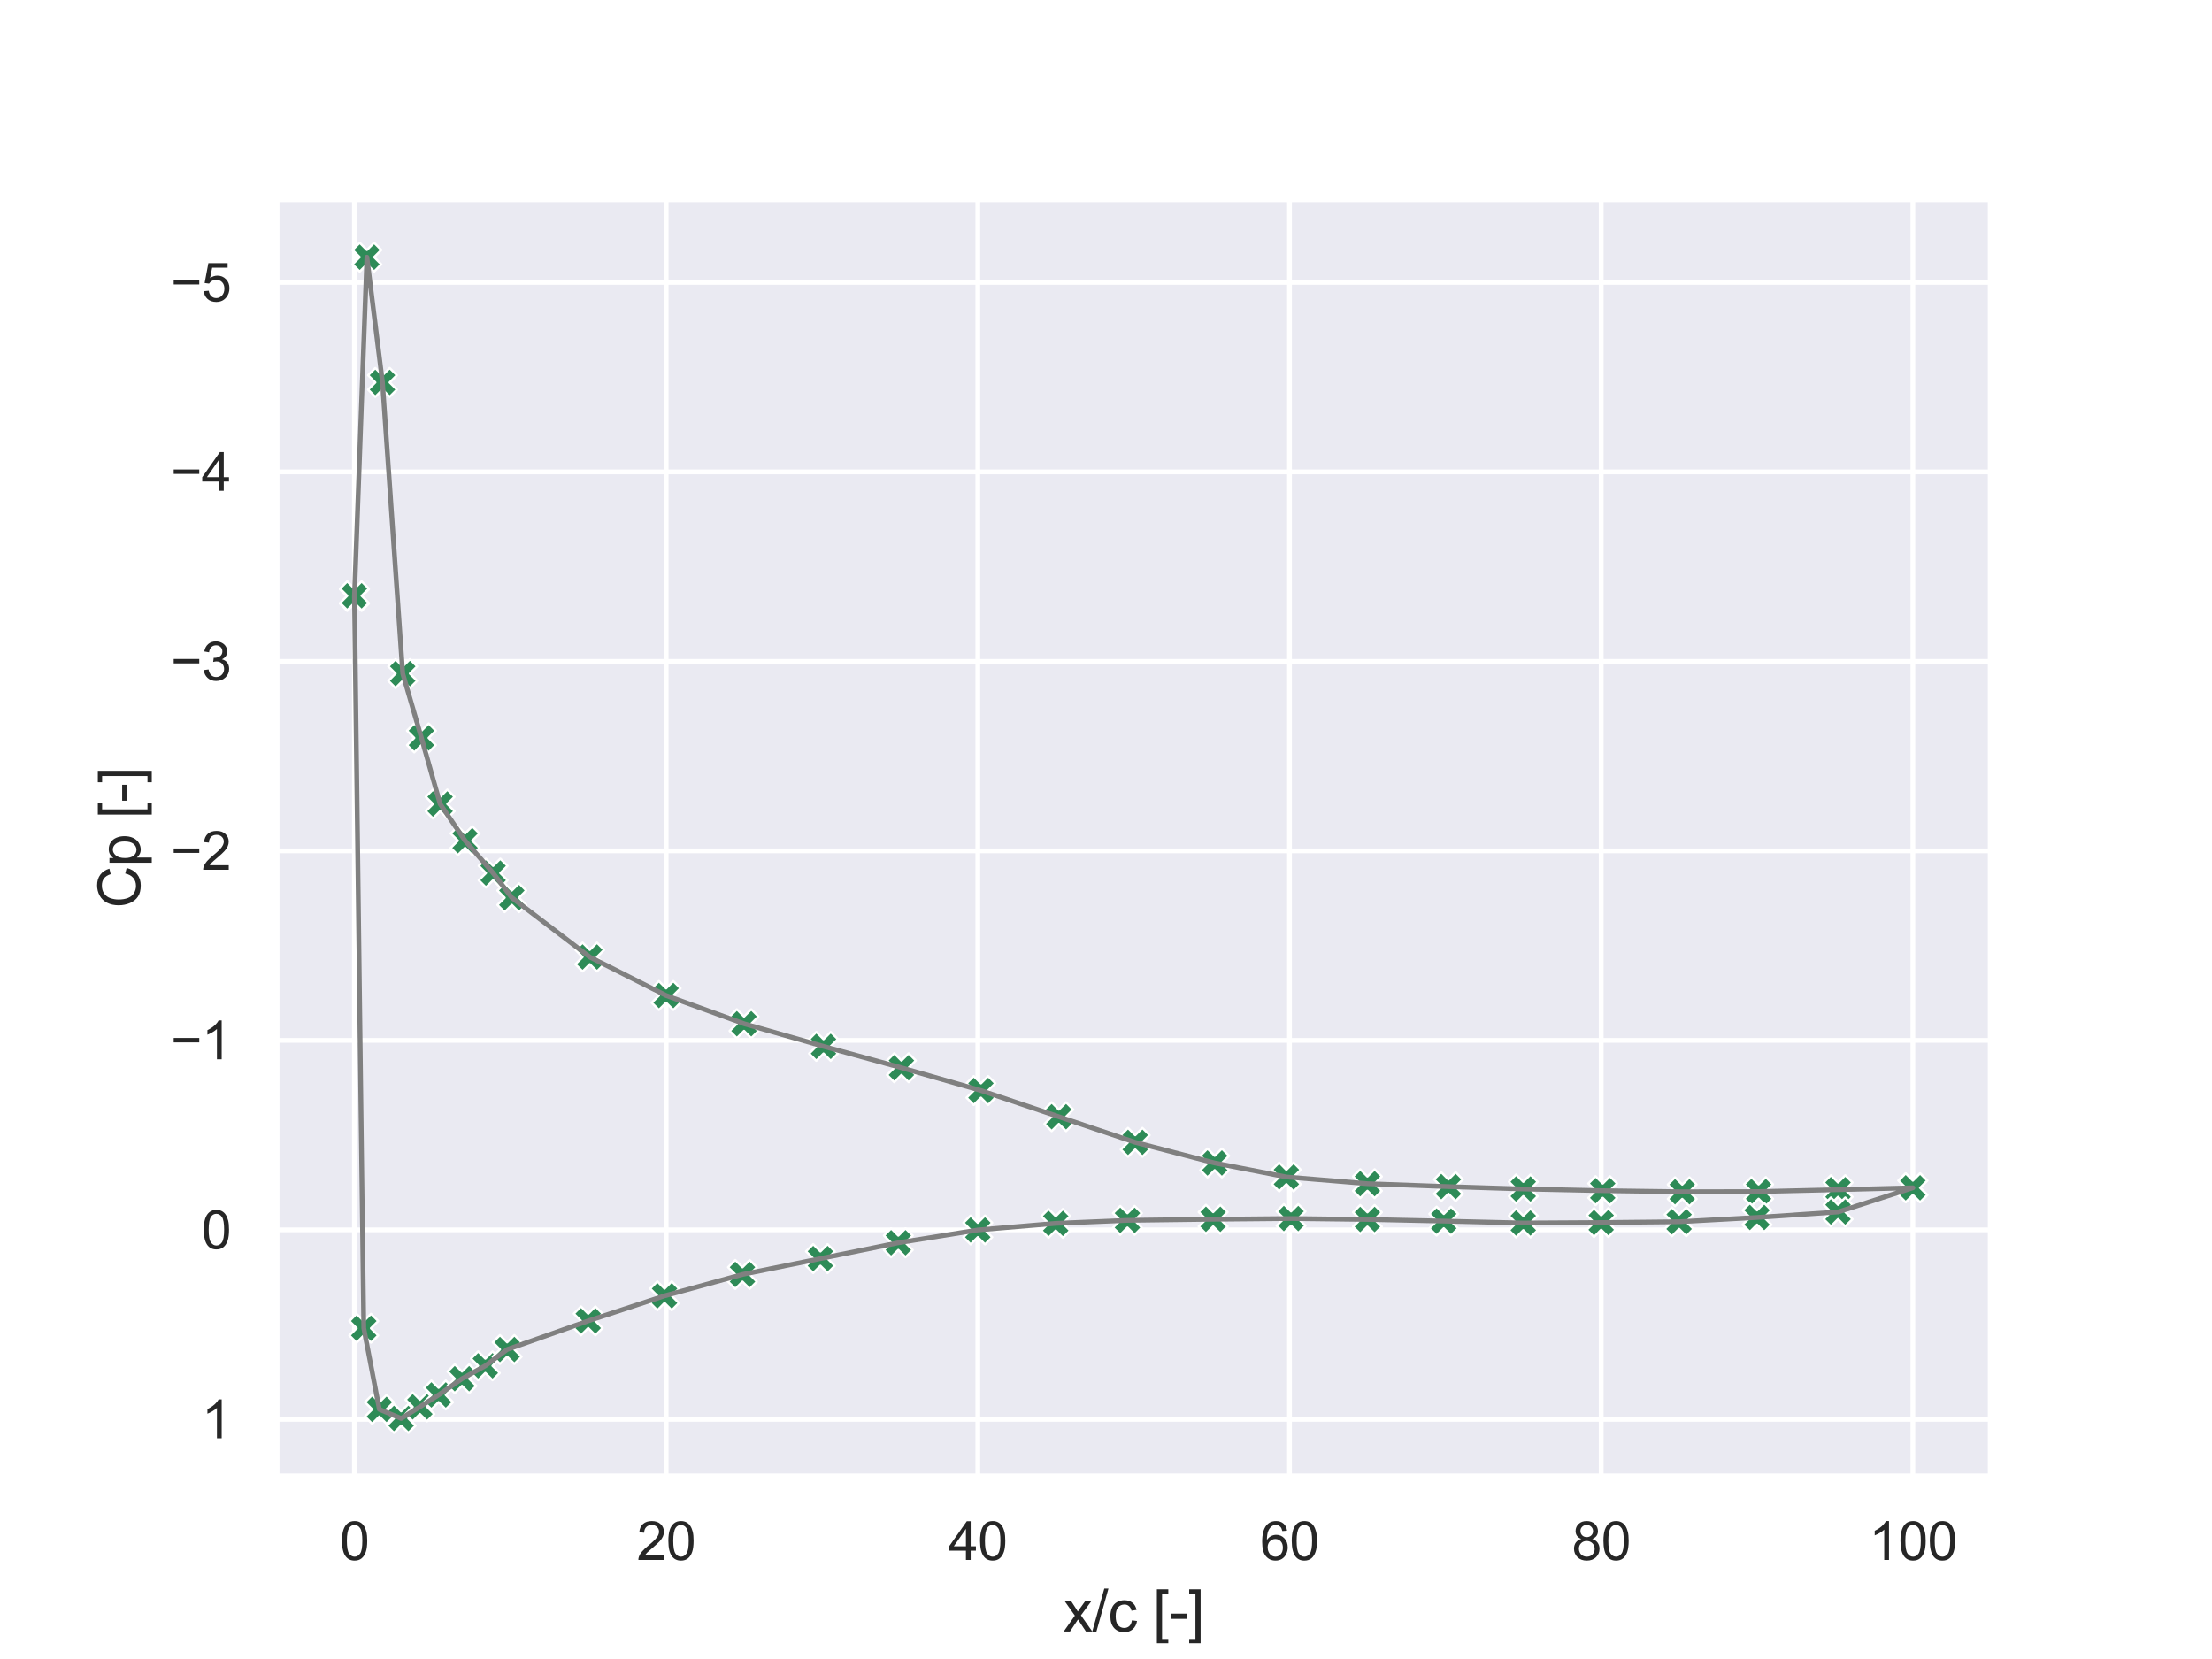 <?xml version="1.0" encoding="utf-8" standalone="no"?>
<!DOCTYPE svg PUBLIC "-//W3C//DTD SVG 1.1//EN"
  "http://www.w3.org/Graphics/SVG/1.1/DTD/svg11.dtd">
<svg xmlns:xlink="http://www.w3.org/1999/xlink" width="460.8pt" height="345.6pt" viewBox="0 0 460.8 345.6" xmlns="http://www.w3.org/2000/svg" version="1.1">
 <defs>
  <style type="text/css">*{stroke-linejoin: round; stroke-linecap: butt}</style>
 </defs>
 <g id="figure_1">
  <g id="patch_1">
   <path d="M 0 345.6 
L 460.8 345.6 
L 460.8 0 
L 0 0 
z
" style="fill: #ffffff"/>
  </g>
  <g id="axes_1">
   <g id="patch_2">
    <path d="M 57.6 307.584 
L 414.72 307.584 
L 414.72 41.472 
L 57.6 41.472 
z
" style="fill: #eaeaf2"/>
   </g>
   <g id="matplotlib.axis_1">
    <g id="xtick_1">
     <g id="line2d_1">
      <path d="M 73.833 307.584 
L 73.833 41.472 
" clip-path="url(#p727a77479d)" style="fill: none; stroke: #ffffff; stroke-linecap: round"/>
     </g>
     <g id="text_1">
      <!-- 0 -->
      <g style="fill: #262626" transform="translate(70.774 324.958) scale(0.11 -0.11)">
       <defs>
        <path id="ArialMT-30" d="M 266 2259 
Q 266 3072 433 3567 
Q 600 4063 929 4331 
Q 1259 4600 1759 4600 
Q 2128 4600 2406 4451 
Q 2684 4303 2865 4023 
Q 3047 3744 3150 3342 
Q 3253 2941 3253 2259 
Q 3253 1453 3087 958 
Q 2922 463 2592 192 
Q 2263 -78 1759 -78 
Q 1097 -78 719 397 
Q 266 969 266 2259 
z
M 844 2259 
Q 844 1131 1108 757 
Q 1372 384 1759 384 
Q 2147 384 2411 759 
Q 2675 1134 2675 2259 
Q 2675 3391 2411 3762 
Q 2147 4134 1753 4134 
Q 1366 4134 1134 3806 
Q 844 3388 844 2259 
z
" transform="scale(0.016)"/>
       </defs>
       <use xlink:href="#ArialMT-30"/>
      </g>
     </g>
    </g>
    <g id="xtick_2">
     <g id="line2d_2">
      <path d="M 138.764 307.584 
L 138.764 41.472 
" clip-path="url(#p727a77479d)" style="fill: none; stroke: #ffffff; stroke-linecap: round"/>
     </g>
     <g id="text_2">
      <!-- 20 -->
      <g style="fill: #262626" transform="translate(132.647 324.958) scale(0.11 -0.11)">
       <defs>
        <path id="ArialMT-32" d="M 3222 541 
L 3222 0 
L 194 0 
Q 188 203 259 391 
Q 375 700 629 1000 
Q 884 1300 1366 1694 
Q 2113 2306 2375 2664 
Q 2638 3022 2638 3341 
Q 2638 3675 2398 3904 
Q 2159 4134 1775 4134 
Q 1369 4134 1125 3890 
Q 881 3647 878 3216 
L 300 3275 
Q 359 3922 746 4261 
Q 1134 4600 1788 4600 
Q 2447 4600 2831 4234 
Q 3216 3869 3216 3328 
Q 3216 3053 3103 2787 
Q 2991 2522 2730 2228 
Q 2469 1934 1863 1422 
Q 1356 997 1212 845 
Q 1069 694 975 541 
L 3222 541 
z
" transform="scale(0.016)"/>
       </defs>
       <use xlink:href="#ArialMT-32"/>
       <use xlink:href="#ArialMT-30" x="55.615"/>
      </g>
     </g>
    </g>
    <g id="xtick_3">
     <g id="line2d_3">
      <path d="M 203.695 307.584 
L 203.695 41.472 
" clip-path="url(#p727a77479d)" style="fill: none; stroke: #ffffff; stroke-linecap: round"/>
     </g>
     <g id="text_3">
      <!-- 40 -->
      <g style="fill: #262626" transform="translate(197.578 324.958) scale(0.11 -0.11)">
       <defs>
        <path id="ArialMT-34" d="M 2069 0 
L 2069 1097 
L 81 1097 
L 81 1613 
L 2172 4581 
L 2631 4581 
L 2631 1613 
L 3250 1613 
L 3250 1097 
L 2631 1097 
L 2631 0 
L 2069 0 
z
M 2069 1613 
L 2069 3678 
L 634 1613 
L 2069 1613 
z
" transform="scale(0.016)"/>
       </defs>
       <use xlink:href="#ArialMT-34"/>
       <use xlink:href="#ArialMT-30" x="55.615"/>
      </g>
     </g>
    </g>
    <g id="xtick_4">
     <g id="line2d_4">
      <path d="M 268.625 307.584 
L 268.625 41.472 
" clip-path="url(#p727a77479d)" style="fill: none; stroke: #ffffff; stroke-linecap: round"/>
     </g>
     <g id="text_4">
      <!-- 60 -->
      <g style="fill: #262626" transform="translate(262.508 324.958) scale(0.11 -0.11)">
       <defs>
        <path id="ArialMT-36" d="M 3184 3459 
L 2625 3416 
Q 2550 3747 2413 3897 
Q 2184 4138 1850 4138 
Q 1581 4138 1378 3988 
Q 1113 3794 959 3422 
Q 806 3050 800 2363 
Q 1003 2672 1297 2822 
Q 1591 2972 1913 2972 
Q 2475 2972 2870 2558 
Q 3266 2144 3266 1488 
Q 3266 1056 3080 686 
Q 2894 316 2569 119 
Q 2244 -78 1831 -78 
Q 1128 -78 684 439 
Q 241 956 241 2144 
Q 241 3472 731 4075 
Q 1159 4600 1884 4600 
Q 2425 4600 2770 4297 
Q 3116 3994 3184 3459 
z
M 888 1484 
Q 888 1194 1011 928 
Q 1134 663 1356 523 
Q 1578 384 1822 384 
Q 2178 384 2434 671 
Q 2691 959 2691 1453 
Q 2691 1928 2437 2201 
Q 2184 2475 1800 2475 
Q 1419 2475 1153 2201 
Q 888 1928 888 1484 
z
" transform="scale(0.016)"/>
       </defs>
       <use xlink:href="#ArialMT-36"/>
       <use xlink:href="#ArialMT-30" x="55.615"/>
      </g>
     </g>
    </g>
    <g id="xtick_5">
     <g id="line2d_5">
      <path d="M 333.556 307.584 
L 333.556 41.472 
" clip-path="url(#p727a77479d)" style="fill: none; stroke: #ffffff; stroke-linecap: round"/>
     </g>
     <g id="text_5">
      <!-- 80 -->
      <g style="fill: #262626" transform="translate(327.439 324.958) scale(0.11 -0.11)">
       <defs>
        <path id="ArialMT-38" d="M 1131 2484 
Q 781 2613 612 2850 
Q 444 3088 444 3419 
Q 444 3919 803 4259 
Q 1163 4600 1759 4600 
Q 2359 4600 2725 4251 
Q 3091 3903 3091 3403 
Q 3091 3084 2923 2848 
Q 2756 2613 2416 2484 
Q 2838 2347 3058 2040 
Q 3278 1734 3278 1309 
Q 3278 722 2862 322 
Q 2447 -78 1769 -78 
Q 1091 -78 675 323 
Q 259 725 259 1325 
Q 259 1772 486 2073 
Q 713 2375 1131 2484 
z
M 1019 3438 
Q 1019 3113 1228 2906 
Q 1438 2700 1772 2700 
Q 2097 2700 2305 2904 
Q 2513 3109 2513 3406 
Q 2513 3716 2298 3927 
Q 2084 4138 1766 4138 
Q 1444 4138 1231 3931 
Q 1019 3725 1019 3438 
z
M 838 1322 
Q 838 1081 952 856 
Q 1066 631 1291 507 
Q 1516 384 1775 384 
Q 2178 384 2440 643 
Q 2703 903 2703 1303 
Q 2703 1709 2433 1975 
Q 2163 2241 1756 2241 
Q 1359 2241 1098 1978 
Q 838 1716 838 1322 
z
" transform="scale(0.016)"/>
       </defs>
       <use xlink:href="#ArialMT-38"/>
       <use xlink:href="#ArialMT-30" x="55.615"/>
      </g>
     </g>
    </g>
    <g id="xtick_6">
     <g id="line2d_6">
      <path d="M 398.487 307.584 
L 398.487 41.472 
" clip-path="url(#p727a77479d)" style="fill: none; stroke: #ffffff; stroke-linecap: round"/>
     </g>
     <g id="text_6">
      <!-- 100 -->
      <g style="fill: #262626" transform="translate(389.312 324.958) scale(0.11 -0.11)">
       <defs>
        <path id="ArialMT-31" d="M 2384 0 
L 1822 0 
L 1822 3584 
Q 1619 3391 1289 3197 
Q 959 3003 697 2906 
L 697 3450 
Q 1169 3672 1522 3987 
Q 1875 4303 2022 4600 
L 2384 4600 
L 2384 0 
z
" transform="scale(0.016)"/>
       </defs>
       <use xlink:href="#ArialMT-31"/>
       <use xlink:href="#ArialMT-30" x="55.615"/>
       <use xlink:href="#ArialMT-30" x="111.23"/>
      </g>
     </g>
    </g>
    <g id="text_7">
     <!-- x/c [-] -->
     <g style="fill: #262626" transform="translate(221.495 339.879) scale(0.12 -0.12)">
      <defs>
       <path id="ArialMT-78" d="M 47 0 
L 1259 1725 
L 138 3319 
L 841 3319 
L 1350 2541 
Q 1494 2319 1581 2169 
Q 1719 2375 1834 2534 
L 2394 3319 
L 3066 3319 
L 1919 1756 
L 3153 0 
L 2463 0 
L 1781 1031 
L 1600 1309 
L 728 0 
L 47 0 
z
" transform="scale(0.016)"/>
       <path id="ArialMT-2f" d="M 0 -78 
L 1328 4659 
L 1778 4659 
L 453 -78 
L 0 -78 
z
" transform="scale(0.016)"/>
       <path id="ArialMT-63" d="M 2588 1216 
L 3141 1144 
Q 3050 572 2676 248 
Q 2303 -75 1759 -75 
Q 1078 -75 664 370 
Q 250 816 250 1647 
Q 250 2184 428 2587 
Q 606 2991 970 3192 
Q 1334 3394 1763 3394 
Q 2303 3394 2647 3120 
Q 2991 2847 3088 2344 
L 2541 2259 
Q 2463 2594 2264 2762 
Q 2066 2931 1784 2931 
Q 1359 2931 1093 2626 
Q 828 2322 828 1663 
Q 828 994 1084 691 
Q 1341 388 1753 388 
Q 2084 388 2306 591 
Q 2528 794 2588 1216 
z
" transform="scale(0.016)"/>
       <path id="ArialMT-20" transform="scale(0.016)"/>
       <path id="ArialMT-5b" d="M 434 -1272 
L 434 4581 
L 1675 4581 
L 1675 4116 
L 997 4116 
L 997 -806 
L 1675 -806 
L 1675 -1272 
L 434 -1272 
z
" transform="scale(0.016)"/>
       <path id="ArialMT-2d" d="M 203 1375 
L 203 1941 
L 1931 1941 
L 1931 1375 
L 203 1375 
z
" transform="scale(0.016)"/>
       <path id="ArialMT-5d" d="M 1363 -1272 
L 122 -1272 
L 122 -806 
L 800 -806 
L 800 4116 
L 122 4116 
L 122 4581 
L 1363 4581 
L 1363 -1272 
z
" transform="scale(0.016)"/>
      </defs>
      <use xlink:href="#ArialMT-78"/>
      <use xlink:href="#ArialMT-2f" x="50"/>
      <use xlink:href="#ArialMT-63" x="77.783"/>
      <use xlink:href="#ArialMT-20" x="127.783"/>
      <use xlink:href="#ArialMT-5b" x="155.566"/>
      <use xlink:href="#ArialMT-2d" x="183.35"/>
      <use xlink:href="#ArialMT-5d" x="216.65"/>
     </g>
    </g>
   </g>
   <g id="matplotlib.axis_2">
    <g id="ytick_1">
     <g id="line2d_7">
      <path d="M 57.6 58.828 
L 414.72 58.828 
" clip-path="url(#p727a77479d)" style="fill: none; stroke: #ffffff; stroke-linecap: round"/>
     </g>
     <g id="text_8">
      <!-- −5 -->
      <g style="fill: #262626" transform="translate(35.558 62.765) scale(0.11 -0.11)">
       <defs>
        <path id="ArialMT-2212" d="M 3381 1997 
L 356 1997 
L 356 2522 
L 3381 2522 
L 3381 1997 
z
" transform="scale(0.016)"/>
        <path id="ArialMT-35" d="M 266 1200 
L 856 1250 
Q 922 819 1161 601 
Q 1400 384 1738 384 
Q 2144 384 2425 690 
Q 2706 997 2706 1503 
Q 2706 1984 2436 2262 
Q 2166 2541 1728 2541 
Q 1456 2541 1237 2417 
Q 1019 2294 894 2097 
L 366 2166 
L 809 4519 
L 3088 4519 
L 3088 3981 
L 1259 3981 
L 1013 2750 
Q 1425 3038 1878 3038 
Q 2478 3038 2890 2622 
Q 3303 2206 3303 1553 
Q 3303 931 2941 478 
Q 2500 -78 1738 -78 
Q 1113 -78 717 272 
Q 322 622 266 1200 
z
" transform="scale(0.016)"/>
       </defs>
       <use xlink:href="#ArialMT-2212"/>
       <use xlink:href="#ArialMT-35" x="58.398"/>
      </g>
     </g>
    </g>
    <g id="ytick_2">
     <g id="line2d_8">
      <path d="M 57.6 98.303 
L 414.72 98.303 
" clip-path="url(#p727a77479d)" style="fill: none; stroke: #ffffff; stroke-linecap: round"/>
     </g>
     <g id="text_9">
      <!-- −4 -->
      <g style="fill: #262626" transform="translate(35.558 102.24) scale(0.11 -0.11)">
       <use xlink:href="#ArialMT-2212"/>
       <use xlink:href="#ArialMT-34" x="58.398"/>
      </g>
     </g>
    </g>
    <g id="ytick_3">
     <g id="line2d_9">
      <path d="M 57.6 137.778 
L 414.72 137.778 
" clip-path="url(#p727a77479d)" style="fill: none; stroke: #ffffff; stroke-linecap: round"/>
     </g>
     <g id="text_10">
      <!-- −3 -->
      <g style="fill: #262626" transform="translate(35.558 141.714) scale(0.11 -0.11)">
       <defs>
        <path id="ArialMT-33" d="M 269 1209 
L 831 1284 
Q 928 806 1161 595 
Q 1394 384 1728 384 
Q 2125 384 2398 659 
Q 2672 934 2672 1341 
Q 2672 1728 2419 1979 
Q 2166 2231 1775 2231 
Q 1616 2231 1378 2169 
L 1441 2663 
Q 1497 2656 1531 2656 
Q 1891 2656 2178 2843 
Q 2466 3031 2466 3422 
Q 2466 3731 2256 3934 
Q 2047 4138 1716 4138 
Q 1388 4138 1169 3931 
Q 950 3725 888 3313 
L 325 3413 
Q 428 3978 793 4289 
Q 1159 4600 1703 4600 
Q 2078 4600 2393 4439 
Q 2709 4278 2876 4000 
Q 3044 3722 3044 3409 
Q 3044 3113 2884 2869 
Q 2725 2625 2413 2481 
Q 2819 2388 3044 2092 
Q 3269 1797 3269 1353 
Q 3269 753 2831 336 
Q 2394 -81 1725 -81 
Q 1122 -81 723 278 
Q 325 638 269 1209 
z
" transform="scale(0.016)"/>
       </defs>
       <use xlink:href="#ArialMT-2212"/>
       <use xlink:href="#ArialMT-33" x="58.398"/>
      </g>
     </g>
    </g>
    <g id="ytick_4">
     <g id="line2d_10">
      <path d="M 57.6 177.252 
L 414.72 177.252 
" clip-path="url(#p727a77479d)" style="fill: none; stroke: #ffffff; stroke-linecap: round"/>
     </g>
     <g id="text_11">
      <!-- −2 -->
      <g style="fill: #262626" transform="translate(35.558 181.189) scale(0.11 -0.11)">
       <use xlink:href="#ArialMT-2212"/>
       <use xlink:href="#ArialMT-32" x="58.398"/>
      </g>
     </g>
    </g>
    <g id="ytick_5">
     <g id="line2d_11">
      <path d="M 57.6 216.727 
L 414.72 216.727 
" clip-path="url(#p727a77479d)" style="fill: none; stroke: #ffffff; stroke-linecap: round"/>
     </g>
     <g id="text_12">
      <!-- −1 -->
      <g style="fill: #262626" transform="translate(35.558 220.664) scale(0.11 -0.11)">
       <use xlink:href="#ArialMT-2212"/>
       <use xlink:href="#ArialMT-31" x="58.398"/>
      </g>
     </g>
    </g>
    <g id="ytick_6">
     <g id="line2d_12">
      <path d="M 57.6 256.201 
L 414.72 256.201 
" clip-path="url(#p727a77479d)" style="fill: none; stroke: #ffffff; stroke-linecap: round"/>
     </g>
     <g id="text_13">
      <!-- 0 -->
      <g style="fill: #262626" transform="translate(41.983 260.138) scale(0.11 -0.11)">
       <use xlink:href="#ArialMT-30"/>
      </g>
     </g>
    </g>
    <g id="ytick_7">
     <g id="line2d_13">
      <path d="M 57.6 295.676 
L 414.72 295.676 
" clip-path="url(#p727a77479d)" style="fill: none; stroke: #ffffff; stroke-linecap: round"/>
     </g>
     <g id="text_14">
      <!-- 1 -->
      <g style="fill: #262626" transform="translate(41.983 299.613) scale(0.11 -0.11)">
       <use xlink:href="#ArialMT-31"/>
      </g>
     </g>
    </g>
    <g id="text_15">
     <!-- Cp [-] -->
     <g style="fill: #262626" transform="translate(29.173 189.196) rotate(-90) scale(0.12 -0.12)">
      <defs>
       <path id="ArialMT-43" d="M 3763 1606 
L 4369 1453 
Q 4178 706 3683 314 
Q 3188 -78 2472 -78 
Q 1731 -78 1267 223 
Q 803 525 561 1097 
Q 319 1669 319 2325 
Q 319 3041 592 3573 
Q 866 4106 1370 4382 
Q 1875 4659 2481 4659 
Q 3169 4659 3637 4309 
Q 4106 3959 4291 3325 
L 3694 3184 
Q 3534 3684 3231 3912 
Q 2928 4141 2469 4141 
Q 1941 4141 1586 3887 
Q 1231 3634 1087 3207 
Q 944 2781 944 2328 
Q 944 1744 1114 1308 
Q 1284 872 1643 656 
Q 2003 441 2422 441 
Q 2931 441 3284 734 
Q 3638 1028 3763 1606 
z
" transform="scale(0.016)"/>
       <path id="ArialMT-70" d="M 422 -1272 
L 422 3319 
L 934 3319 
L 934 2888 
Q 1116 3141 1344 3267 
Q 1572 3394 1897 3394 
Q 2322 3394 2647 3175 
Q 2972 2956 3137 2557 
Q 3303 2159 3303 1684 
Q 3303 1175 3120 767 
Q 2938 359 2589 142 
Q 2241 -75 1856 -75 
Q 1575 -75 1351 44 
Q 1128 163 984 344 
L 984 -1272 
L 422 -1272 
z
M 931 1641 
Q 931 1000 1190 694 
Q 1450 388 1819 388 
Q 2194 388 2461 705 
Q 2728 1022 2728 1688 
Q 2728 2322 2467 2637 
Q 2206 2953 1844 2953 
Q 1484 2953 1207 2617 
Q 931 2281 931 1641 
z
" transform="scale(0.016)"/>
      </defs>
      <use xlink:href="#ArialMT-43"/>
      <use xlink:href="#ArialMT-70" x="72.217"/>
      <use xlink:href="#ArialMT-20" x="127.832"/>
      <use xlink:href="#ArialMT-5b" x="155.615"/>
      <use xlink:href="#ArialMT-2d" x="183.398"/>
      <use xlink:href="#ArialMT-5d" x="216.699"/>
     </g>
    </g>
   </g>
   <g id="PathCollection_1">
    <defs>
     <path id="m669779ad86" d="M -1.5 3 
L 0 1.5 
L 1.5 3 
L 3 1.5 
L 1.5 0 
L 3 -1.5 
L 1.5 -3 
L 0 -1.5 
L -1.5 -3 
L -3 -1.5 
L -1.5 0 
L -3 1.5 
z
" style="stroke: #ffffff; stroke-width: 0.48"/>
    </defs>
    <g clip-path="url(#p727a77479d)">
     <use xlink:href="#m669779ad86" x="398.487" y="247.439" style="fill: #2e8b57; stroke: #ffffff; stroke-width: 0.48"/>
     <use xlink:href="#m669779ad86" x="382.904" y="247.836" style="fill: #2e8b57; stroke: #ffffff; stroke-width: 0.48"/>
     <use xlink:href="#m669779ad86" x="366.346" y="248.227" style="fill: #2e8b57; stroke: #ffffff; stroke-width: 0.48"/>
     <use xlink:href="#m669779ad86" x="350.438" y="248.265" style="fill: #2e8b57; stroke: #ffffff; stroke-width: 0.48"/>
     <use xlink:href="#m669779ad86" x="333.881" y="248.041" style="fill: #2e8b57; stroke: #ffffff; stroke-width: 0.48"/>
     <use xlink:href="#m669779ad86" x="317.324" y="247.691" style="fill: #2e8b57; stroke: #ffffff; stroke-width: 0.48"/>
     <use xlink:href="#m669779ad86" x="301.74" y="247.194" style="fill: #2e8b57; stroke: #ffffff; stroke-width: 0.48"/>
     <use xlink:href="#m669779ad86" x="284.858" y="246.582" style="fill: #2e8b57; stroke: #ffffff; stroke-width: 0.48"/>
     <use xlink:href="#m669779ad86" x="267.976" y="245.185" style="fill: #2e8b57; stroke: #ffffff; stroke-width: 0.48"/>
     <use xlink:href="#m669779ad86" x="253.042" y="242.272" style="fill: #2e8b57; stroke: #ffffff; stroke-width: 0.48"/>
     <use xlink:href="#m669779ad86" x="236.485" y="237.966" style="fill: #2e8b57; stroke: #ffffff; stroke-width: 0.48"/>
     <use xlink:href="#m669779ad86" x="220.577" y="232.631" style="fill: #2e8b57; stroke: #ffffff; stroke-width: 0.48"/>
     <use xlink:href="#m669779ad86" x="204.344" y="227.176" style="fill: #2e8b57; stroke: #ffffff; stroke-width: 0.48"/>
     <use xlink:href="#m669779ad86" x="187.786" y="222.431" style="fill: #2e8b57; stroke: #ffffff; stroke-width: 0.48"/>
     <use xlink:href="#m669779ad86" x="171.554" y="217.976" style="fill: #2e8b57; stroke: #ffffff; stroke-width: 0.48"/>
     <use xlink:href="#m669779ad86" x="154.996" y="213.259" style="fill: #2e8b57; stroke: #ffffff; stroke-width: 0.48"/>
     <use xlink:href="#m669779ad86" x="138.764" y="207.383" style="fill: #2e8b57; stroke: #ffffff; stroke-width: 0.48"/>
     <use xlink:href="#m669779ad86" x="122.856" y="199.364" style="fill: #2e8b57; stroke: #ffffff; stroke-width: 0.48"/>
     <use xlink:href="#m669779ad86" x="106.623" y="187.007" style="fill: #2e8b57; stroke: #ffffff; stroke-width: 0.48"/>
     <use xlink:href="#m669779ad86" x="102.727" y="181.876" style="fill: #2e8b57; stroke: #ffffff; stroke-width: 0.48"/>
     <use xlink:href="#m669779ad86" x="96.883" y="175.128" style="fill: #2e8b57; stroke: #ffffff; stroke-width: 0.48"/>
     <use xlink:href="#m669779ad86" x="91.689" y="167.486" style="fill: #2e8b57; stroke: #ffffff; stroke-width: 0.48"/>
     <use xlink:href="#m669779ad86" x="87.793" y="153.719" style="fill: #2e8b57; stroke: #ffffff; stroke-width: 0.48"/>
     <use xlink:href="#m669779ad86" x="83.897" y="140.324" style="fill: #2e8b57; stroke: #ffffff; stroke-width: 0.48"/>
     <use xlink:href="#m669779ad86" x="79.677" y="79.665" style="fill: #2e8b57; stroke: #ffffff; stroke-width: 0.48"/>
     <use xlink:href="#m669779ad86" x="76.43" y="53.568" style="fill: #2e8b57; stroke: #ffffff; stroke-width: 0.48"/>
     <use xlink:href="#m669779ad86" x="73.833" y="124.252" style="fill: #2e8b57; stroke: #ffffff; stroke-width: 0.48"/>
     <use xlink:href="#m669779ad86" x="73.833" y="124.114" style="fill: #2e8b57; stroke: #ffffff; stroke-width: 0.48"/>
     <use xlink:href="#m669779ad86" x="75.781" y="276.696" style="fill: #2e8b57; stroke: #ffffff; stroke-width: 0.48"/>
     <use xlink:href="#m669779ad86" x="79.027" y="293.598" style="fill: #2e8b57; stroke: #ffffff; stroke-width: 0.48"/>
     <use xlink:href="#m669779ad86" x="83.572" y="295.488" style="fill: #2e8b57; stroke: #ffffff; stroke-width: 0.48"/>
     <use xlink:href="#m669779ad86" x="87.468" y="293.073" style="fill: #2e8b57; stroke: #ffffff; stroke-width: 0.48"/>
     <use xlink:href="#m669779ad86" x="91.364" y="290.595" style="fill: #2e8b57; stroke: #ffffff; stroke-width: 0.48"/>
     <use xlink:href="#m669779ad86" x="96.234" y="287.213" style="fill: #2e8b57; stroke: #ffffff; stroke-width: 0.48"/>
     <use xlink:href="#m669779ad86" x="101.104" y="284.518" style="fill: #2e8b57; stroke: #ffffff; stroke-width: 0.48"/>
     <use xlink:href="#m669779ad86" x="105.649" y="281.125" style="fill: #2e8b57; stroke: #ffffff; stroke-width: 0.48"/>
     <use xlink:href="#m669779ad86" x="122.531" y="275.163" style="fill: #2e8b57; stroke: #ffffff; stroke-width: 0.48"/>
     <use xlink:href="#m669779ad86" x="138.439" y="269.941" style="fill: #2e8b57; stroke: #ffffff; stroke-width: 0.48"/>
     <use xlink:href="#m669779ad86" x="154.672" y="265.489" style="fill: #2e8b57; stroke: #ffffff; stroke-width: 0.48"/>
     <use xlink:href="#m669779ad86" x="170.904" y="262.186" style="fill: #2e8b57; stroke: #ffffff; stroke-width: 0.48"/>
     <use xlink:href="#m669779ad86" x="187.137" y="258.89" style="fill: #2e8b57; stroke: #ffffff; stroke-width: 0.48"/>
     <use xlink:href="#m669779ad86" x="203.695" y="256.226" style="fill: #2e8b57; stroke: #ffffff; stroke-width: 0.48"/>
     <use xlink:href="#m669779ad86" x="219.927" y="254.847" style="fill: #2e8b57; stroke: #ffffff; stroke-width: 0.48"/>
     <use xlink:href="#m669779ad86" x="234.861" y="254.224" style="fill: #2e8b57; stroke: #ffffff; stroke-width: 0.48"/>
     <use xlink:href="#m669779ad86" x="252.717" y="253.995" style="fill: #2e8b57; stroke: #ffffff; stroke-width: 0.48"/>
     <use xlink:href="#m669779ad86" x="268.95" y="253.844" style="fill: #2e8b57; stroke: #ffffff; stroke-width: 0.48"/>
     <use xlink:href="#m669779ad86" x="284.858" y="254.036" style="fill: #2e8b57; stroke: #ffffff; stroke-width: 0.48"/>
     <use xlink:href="#m669779ad86" x="300.766" y="254.377" style="fill: #2e8b57; stroke: #ffffff; stroke-width: 0.48"/>
     <use xlink:href="#m669779ad86" x="317.324" y="254.774" style="fill: #2e8b57; stroke: #ffffff; stroke-width: 0.48"/>
     <use xlink:href="#m669779ad86" x="333.556" y="254.68" style="fill: #2e8b57; stroke: #ffffff; stroke-width: 0.48"/>
     <use xlink:href="#m669779ad86" x="349.789" y="254.514" style="fill: #2e8b57; stroke: #ffffff; stroke-width: 0.48"/>
     <use xlink:href="#m669779ad86" x="366.022" y="253.621" style="fill: #2e8b57; stroke: #ffffff; stroke-width: 0.48"/>
     <use xlink:href="#m669779ad86" x="382.904" y="252.476" style="fill: #2e8b57; stroke: #ffffff; stroke-width: 0.48"/>
     <use xlink:href="#m669779ad86" x="398.487" y="247.439" style="fill: #2e8b57; stroke: #ffffff; stroke-width: 0.48"/>
    </g>
   </g>
   <g id="line2d_14">
    <path d="M 398.487 247.439 
L 382.904 247.836 
L 366.346 248.227 
L 350.438 248.265 
L 333.881 248.041 
L 317.324 247.691 
L 301.74 247.194 
L 284.858 246.582 
L 267.976 245.185 
L 253.042 242.272 
L 236.485 237.966 
L 220.577 232.631 
L 204.344 227.176 
L 187.786 222.431 
L 171.554 217.976 
L 154.996 213.259 
L 138.764 207.383 
L 122.856 199.364 
L 106.623 187.007 
L 102.727 181.876 
L 96.883 175.128 
L 91.689 167.486 
L 87.793 153.719 
L 83.897 140.324 
L 79.677 79.665 
L 76.43 53.568 
L 73.833 124.252 
L 73.833 124.114 
L 75.781 276.696 
L 79.027 293.598 
L 83.572 295.488 
L 87.468 293.073 
L 91.364 290.595 
L 96.234 287.213 
L 101.104 284.518 
L 105.649 281.125 
L 122.531 275.163 
L 138.439 269.941 
L 154.672 265.489 
L 170.904 262.186 
L 187.137 258.89 
L 203.695 256.226 
L 219.927 254.847 
L 234.861 254.224 
L 252.717 253.995 
L 268.95 253.844 
L 284.858 254.036 
L 300.766 254.377 
L 317.324 254.774 
L 333.556 254.68 
L 349.789 254.514 
L 366.022 253.621 
L 382.904 252.476 
L 398.487 247.439 
" clip-path="url(#p727a77479d)" style="fill: none; stroke: #808080; stroke-linecap: round"/>
   </g>
   <g id="patch_3">
    <path d="M 57.6 307.584 
L 57.6 41.472 
" style="fill: none; stroke: #ffffff; stroke-width: 1.25; stroke-linejoin: miter; stroke-linecap: square"/>
   </g>
   <g id="patch_4">
    <path d="M 414.72 307.584 
L 414.72 41.472 
" style="fill: none; stroke: #ffffff; stroke-width: 1.25; stroke-linejoin: miter; stroke-linecap: square"/>
   </g>
   <g id="patch_5">
    <path d="M 57.6 307.584 
L 414.72 307.584 
" style="fill: none; stroke: #ffffff; stroke-width: 1.25; stroke-linejoin: miter; stroke-linecap: square"/>
   </g>
   <g id="patch_6">
    <path d="M 57.6 41.472 
L 414.72 41.472 
" style="fill: none; stroke: #ffffff; stroke-width: 1.25; stroke-linejoin: miter; stroke-linecap: square"/>
   </g>
  </g>
 </g>
 <defs>
  <clipPath id="p727a77479d">
   <rect x="57.6" y="41.472" width="357.12" height="266.112"/>
  </clipPath>
 </defs>
</svg>
